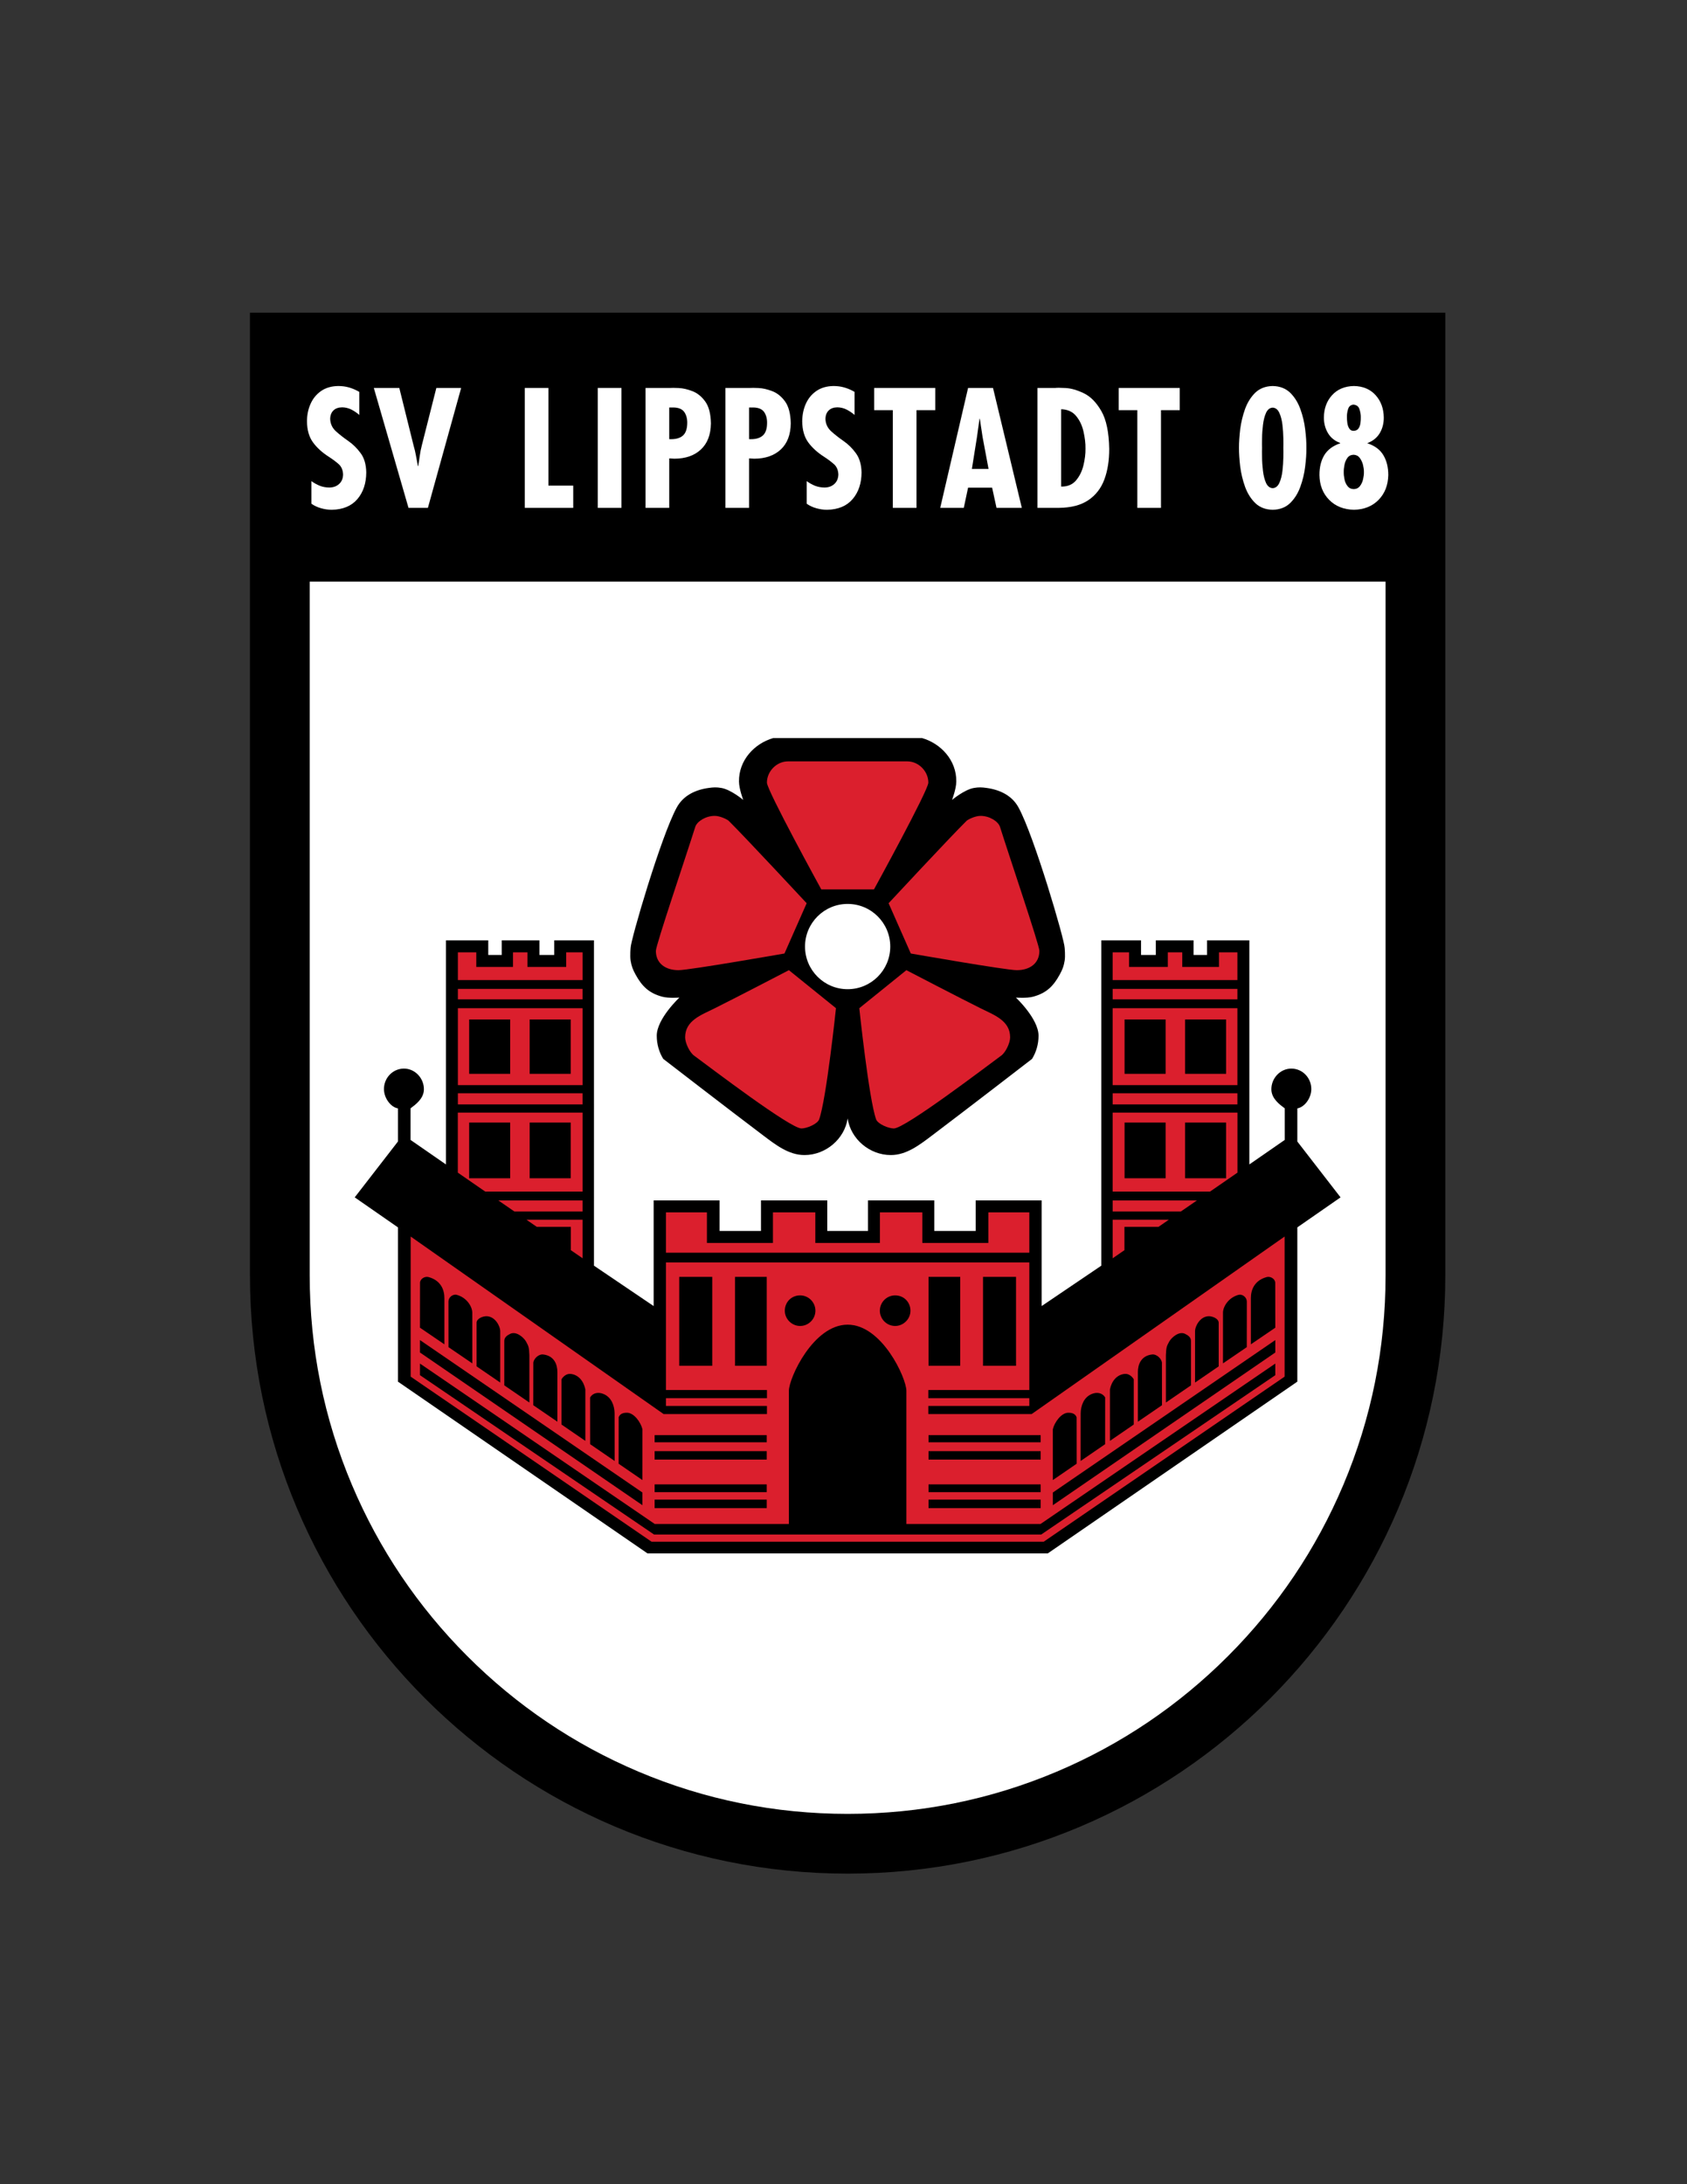 <?xml version="1.0" encoding="iso-8859-1"?>
<!-- Generator: Adobe Illustrator 24.0.1, SVG Export Plug-In . SVG Version: 6.00 Build 0)  -->
<svg version="1.1" id="Layer_1" xmlns="http://www.w3.org/2000/svg" xmlns:xlink="http://www.w3.org/1999/xlink" x="0px" y="0px"
	 viewBox="0 0 612 792" style="enable-background:new 0 0 612 792;" xml:space="preserve">
<rect x="0" y="0" width="612" height="792" fill="#333333" stroke="none"/>
<path d="M524.319,113.39v349.082c0,119.742-97.078,216.918-216.819,216.918c-119.74,0-216.819-97.176-216.819-216.918V113.39
	H524.319"/>
<path style="fill:#FFFFFF;" d="M112.353,462.472c0,26.355,5.157,51.914,15.329,75.97c9.829,23.246,23.904,44.131,41.836,62.073
	c17.931,17.941,38.804,32.026,62.037,41.862c24.045,10.179,49.596,15.342,75.945,15.342c26.349,0,51.9-5.163,75.944-15.342
	c23.235-9.836,44.106-23.921,62.039-41.862c17.931-17.942,32.006-38.827,41.836-62.073c10.172-24.056,15.329-49.615,15.329-75.97
	V210.901H112.353V462.472z"/>
<path d="M470.638,413.921v-12.01c2.529-0.424,5.043-3.605,5.069-6.955c0.041-4.023-3.095-7.401-7.118-7.483
	c-4.154-0.072-7.508,3.573-7.364,7.723c0.13,3.211,2.957,5.288,4.835,6.688v11.462l-12.828,8.882v-81.253h-15.356v5.308h-4.885
	v-5.308H419.3v5.308h-5.362v-5.308h-14.414v117.966l-21.649,14.645v-38.323H353.95v11.093h-15.015v-11.093h-24.047v11.093h-14.777
	v-11.093h-24.046v11.093h-15.016v-11.093h-23.923v38.323l-21.649-14.645V340.975h-14.415v5.308H195.7v-5.308h-13.69v5.308h-4.885
	v-5.308h-15.356v81.253l-12.83-8.882v-11.462c1.878-1.399,4.706-3.477,4.836-6.688c0.143-4.15-3.211-7.795-7.364-7.723
	c-4.023,0.082-7.159,3.46-7.119,7.483c0.028,3.35,2.541,6.531,5.07,6.955v12.01l-15.679,20.248l15.679,10.884v55.94
	c29.689,20.421,90.53,62.276,90.53,62.276h145.216c0,0,60.841-41.855,90.529-62.276v-55.94l15.679-10.884L470.638,413.921z"/>
<polygon style="fill:#DB1F2D;" points="403.636,345.317 409.6,345.317 409.6,350.618 423.651,350.618 423.651,345.317 
	428.898,345.317 428.898,350.618 442.219,350.618 442.219,345.317 448.894,345.317 448.894,355.375 403.636,355.375 "/>
<rect x="403.643" y="358.58" style="fill:#DB1F2D;" width="45.251" height="3.791"/>
<rect x="403.636" y="365.575" style="fill:#DB1F2D;" width="45.258" height="27.897"/>
<rect x="403.643" y="396.433" style="fill:#DB1F2D;" width="45.251" height="4.03"/>
<polygon style="fill:#DB1F2D;" points="403.636,403.442 448.914,403.442 448.914,425.206 438.961,432.08 403.636,432.08 "/>
<polygon style="fill:#DB1F2D;" points="403.643,439.309 403.643,435.29 434.206,435.29 428.365,439.309 "/>
<polygon style="fill:#DB1F2D;" points="424.014,442.279 420.27,444.86 407.919,444.86 407.919,453.317 403.643,456.264 
	403.643,442.279 "/>
<polygon style="fill:#DB1F2D;" points="241.586,439.606 256.452,439.606 256.452,450.703 280.403,450.703 280.403,439.606 
	295.781,439.606 295.781,450.703 319.219,450.703 319.219,439.606 334.597,439.606 334.597,450.703 358.548,450.703 
	358.548,439.606 373.413,439.606 373.413,454.24 241.586,454.24 "/>
<polygon style="fill:#DB1F2D;" points="166.106,345.317 172.781,345.317 172.781,350.618 186.102,350.618 186.102,345.317 
	191.349,345.317 191.349,350.618 205.401,350.618 205.401,345.317 211.365,345.317 211.365,355.375 166.106,355.375 "/>
<rect x="166.106" y="358.58" style="fill:#DB1F2D;" width="45.251" height="3.791"/>
<rect x="166.106" y="365.575" style="fill:#DB1F2D;" width="45.258" height="27.897"/>
<rect x="166.106" y="396.433" style="fill:#DB1F2D;" width="45.251" height="4.03"/>
<polygon style="fill:#DB1F2D;" points="166.086,403.442 211.365,403.442 211.365,432.08 176.039,432.08 166.086,425.206 "/>
<polygon style="fill:#DB1F2D;" points="194.729,444.86 190.986,442.279 211.358,442.279 211.358,456.264 207.081,453.317 
	207.081,444.86 "/>
<polygon style="fill:#DB1F2D;" points="186.635,439.309 180.794,435.29 211.358,435.29 211.358,439.309 "/>
<polygon style="fill:#DB1F2D;" points="466.02,499.178 378.619,559.041 236.382,559.041 148.98,499.178 148.98,448.373 
	240.74,512.744 278.23,512.744 278.23,509.807 241.586,509.807 241.586,506.992 278.23,506.992 278.23,504.021 241.586,504.021 
	241.586,457.779 373.413,457.779 373.413,504.021 336.77,504.021 336.77,506.992 373.413,506.992 373.413,509.807 336.77,509.807 
	336.77,512.744 374.261,512.744 466.02,448.373 "/>
<path d="M161.215,470.8c0.027-3.074-1.264-6.504-5.745-7.733c-1.292-0.362-3.033,0.587-3.095,2.05l-0.021,16.313l8.86,6.032V470.8z"
	/>
<rect x="246.41" y="462.997" width="11.976" height="32.245"/>
<rect x="266.651" y="462.997" width="11.504" height="32.245"/>
<path d="M290.377,480.801c3.095-0.069,5.567-2.684,5.431-5.779c-0.144-3.06-2.733-5.444-5.793-5.302
	c-2.931,0.11-5.171,2.378-5.301,5.302C284.564,478.178,287.221,480.868,290.377,480.801z"/>
<path d="M171.339,494.374l-0.006-18.294c0.047-2.178-1.926-5.554-5.602-6.551c-1.476-0.383-3.047,0.874-3.047,2.439l0.014,16.513
	L171.339,494.374z"/>
<path d="M181.47,482.583c-0.027-1.578-1.727-5.211-4.918-5.315c-1.455-0.026-3.669,0.868-3.662,2.413v15.765l8.58,5.876V482.583z"/>
<path d="M192.045,491.403c-0.136-2.65-0.171-3.149-1.223-4.967c-0.779-1.38-3.484-3.873-5.725-2.781
	c-1.175,0.547-2.159,1.341-2.152,2.55v16.129l9.1,6.236V491.403z"/>
<polygon points="233.054,541.19 152.354,485.917 152.354,490.42 233.054,545.795 "/>
<path d="M202.203,497.539c0.028-2.746-1.161-5.925-5.109-6.396c-1.735-0.219-3.45,1.558-3.614,2.924l-0.021,15.467l8.744,5.983
	V497.539z"/>
<path d="M212.348,503.808c-0.601-3.03-2.534-5.354-5.362-5.628c-1.49-0.156-2.773,1.02-3.287,1.982v16.382l8.649,5.93V503.808z"/>
<path d="M222.978,529.762l-0.021-17.262c-0.034-2.74-1.085-5.807-3.989-7.025c-1.906-0.799-3.888-0.436-4.892,1.237l0.013,16.955
	L222.978,529.762z"/>
<path d="M233.061,518.265c-0.574-2.493-3.04-6.005-5.643-6.005c-2.043,0-2.685,0.874-2.979,1.653l-0.021,16.84l8.635,5.924
	L233.061,518.265z"/>
<rect x="237.481" y="520.383" width="40.674" height="2.596"/>
<rect x="237.481" y="526.189" width="40.674" height="3.061"/>
<rect x="237.481" y="538.24" width="40.674" height="2.82"/>
<rect x="237.481" y="543.773" width="40.674" height="3.08"/>
<rect x="170.198" y="369.674" width="14.88" height="19.705"/>
<rect x="192.141" y="369.674" width="14.893" height="19.705"/>
<rect x="170.198" y="407.042" width="14.88" height="20.201"/>
<rect x="192.141" y="407.042" width="14.893" height="20.201"/>
<path d="M462.625,465.116c-0.061-1.463-1.804-2.412-3.094-2.05c-4.482,1.229-5.773,4.659-5.746,7.733v16.662l8.86-6.032
	L462.625,465.116z"/>
<rect x="356.614" y="462.997" width="11.976" height="32.245"/>
<rect x="336.845" y="462.997" width="11.504" height="32.245"/>
<path d="M324.624,480.801c3.155,0.067,5.813-2.623,5.662-5.779c-0.13-2.924-2.369-5.191-5.301-5.302
	c-3.061-0.143-5.648,2.241-5.792,5.302C319.057,478.117,321.528,480.731,324.624,480.801z"/>
<path d="M452.316,471.968c0-1.564-1.571-2.821-3.047-2.439c-3.676,0.997-5.649,4.373-5.603,6.551l-0.007,18.294l8.643-5.894
	L452.316,471.968z"/>
<path d="M442.11,479.682c0.007-1.545-2.207-2.439-3.662-2.413c-3.19,0.104-4.891,3.736-4.918,5.315v18.739l8.58-5.876V479.682z"/>
<path d="M377.471,552.606h-48.66v-48.319c0-4.529-8.803-23.958-21.31-23.958c-12.508,0-21.311,19.429-21.311,23.958v48.319h-48.661
	l-85.167-58.169l-0.007,4.207l84.935,57.794h140.421l84.935-57.794l-0.007-4.207L377.471,552.606z"/>
<path d="M432.055,486.205c0.007-1.209-0.978-2.003-2.151-2.55c-2.242-1.092-4.946,1.401-5.726,2.781
	c-1.052,1.817-1.086,2.316-1.223,4.967v17.167l9.1-6.236V486.205z"/>
<polygon points="381.946,545.795 462.645,490.42 462.645,485.917 381.946,541.19 "/>
<path d="M421.52,494.067c-0.164-1.366-1.879-3.142-3.614-2.924c-3.948,0.471-5.137,3.649-5.109,6.396v17.979l8.744-5.983
	L421.52,494.067z"/>
<path d="M411.301,500.161c-0.513-0.962-1.797-2.138-3.286-1.982c-2.829,0.273-4.762,2.598-5.363,5.628v18.665l8.649-5.93V500.161z"
	/>
<path d="M400.923,506.713c-1.003-1.674-2.984-2.036-4.892-1.237c-2.903,1.218-3.955,4.284-3.989,7.025l-0.02,17.262l8.887-6.094
	L400.923,506.713z"/>
<path d="M390.58,530.753l-0.02-16.84c-0.294-0.779-0.935-1.653-2.979-1.653c-2.602,0-5.068,3.512-5.642,6.005l0.007,18.412
	L390.58,530.753z"/>
<rect x="336.845" y="520.383" width="40.674" height="2.596"/>
<rect x="336.845" y="526.189" width="40.674" height="3.061"/>
<rect x="336.845" y="538.24" width="40.674" height="2.82"/>
<rect x="336.845" y="543.773" width="40.674" height="3.08"/>
<rect x="429.922" y="369.674" width="14.88" height="19.705"/>
<rect x="407.966" y="369.674" width="14.894" height="19.705"/>
<rect x="429.922" y="407.042" width="14.88" height="20.201"/>
<rect x="407.966" y="407.042" width="14.894" height="20.201"/>
<path style="fill:#FFFFFF;" d="M126.345,159.901c-1.715-1.188-3.218-2.371-4.516-3.545c-1.291-1.189-1.96-2.65-2.049-4.386
	c0.013-1.345,0.41-2.388,1.174-3.135c0.766-0.749,1.831-1.12,3.177-1.134c1.182,0.014,2.295,0.294,3.354,0.813
	c1.032,0.539,1.995,1.175,2.855,1.951v-8.366c-1.182-0.686-2.391-1.216-3.641-1.581c-1.263-0.369-2.589-0.538-3.976-0.547
	c-2.446,0.037-4.529,0.632-6.217,1.793c-1.681,1.169-2.965,2.706-3.826,4.646c-0.874,1.923-1.312,4.041-1.312,6.371
	c0.021,3.099,0.738,5.633,2.152,7.583c1.4,1.954,3.353,3.736,5.868,5.333c1.271,0.819,2.425,1.676,3.45,2.575
	c1.018,0.902,1.564,2.159,1.625,3.779c-0.034,1.461-0.505,2.604-1.441,3.439c-0.929,0.854-2.104,1.273-3.525,1.287
	c-1.257,0-2.411-0.211-3.45-0.62c-1.039-0.42-2.077-0.981-3.074-1.695v8.191c1.024,0.728,2.199,1.274,3.525,1.646
	c1.325,0.369,2.623,0.55,3.859,0.55c4.065-0.076,7.159-1.376,9.298-3.873c2.131-2.511,3.197-5.738,3.217-9.684
	c-0.061-2.896-0.731-5.225-2.036-6.968C129.542,162.559,128.052,161.083,126.345,159.901z"/>
<path style="fill:#FFFFFF;" d="M153.042,161.428c-0.335,1.275-0.574,2.524-0.752,3.786c-0.164,1.246-0.362,2.504-0.574,3.771h-0.123
	c-0.246-1.233-0.471-2.477-0.683-3.716c-0.212-1.243-0.513-2.477-0.875-3.72l-5.179-20.873h-9.242l12.583,43.482h7.029
	l12.065-43.482h-8.997L153.042,161.428z"/>
<polygon style="fill:#FFFFFF;" points="198.955,140.675 190.375,140.675 190.375,184.157 207.953,184.157 207.953,176.092 
	198.955,176.092 "/>
<rect x="216.847" y="140.671" style="fill:#FFFFFF;" width="8.594" height="43.485"/>
<path style="fill:#FFFFFF;" d="M251.203,141.843c-1.783-0.693-3.444-1.069-4.98-1.141c-1.537-0.068-2.562-0.075-3.094-0.027h-8.943
	v43.482h8.594v-17.936l1.913,0.105c4.037-0.021,7.228-1.141,9.578-3.344c2.371-2.21,3.573-5.359,3.634-9.458
	c-0.068-3.464-0.744-6.1-2.056-7.925C254.542,143.787,252.992,142.536,251.203,141.843z M247.602,158.063
	c-1.114,0.896-2.726,1.282-4.823,1.175v-11.483h1.613c1.831,0.04,3.102,0.602,3.852,1.65c0.731,1.068,1.1,2.404,1.072,3.999
	C249.29,155.612,248.729,157.156,247.602,158.063z"/>
<path style="fill:#FFFFFF;" d="M280.174,141.843c-1.789-0.693-3.457-1.069-4.994-1.141c-1.537-0.068-2.561-0.075-3.095-0.027h-8.915
	v43.482h8.587v-17.936l1.886,0.105c4.044-0.021,7.234-1.141,9.611-3.344c2.357-2.21,3.56-5.359,3.614-9.458
	c-0.068-3.464-0.752-6.1-2.042-7.925C283.515,143.787,281.964,142.536,280.174,141.843z M276.567,158.063
	c-1.121,0.896-2.732,1.282-4.81,1.175v-11.483h1.605c1.817,0.04,3.108,0.602,3.846,1.65c0.738,1.068,1.093,2.404,1.066,3.999
	C278.262,155.612,277.701,157.156,276.567,158.063z"/>
<path style="fill:#FFFFFF;" d="M305.997,159.901c-1.715-1.188-3.205-2.371-4.509-3.545c-1.277-1.189-1.967-2.65-2.036-4.386
	c0.013-1.345,0.403-2.388,1.175-3.135c0.765-0.749,1.811-1.12,3.156-1.134c1.188,0.014,2.31,0.294,3.342,0.813
	c1.045,0.539,2.008,1.175,2.883,1.951v-8.366c-1.176-0.686-2.391-1.216-3.656-1.581c-1.25-0.369-2.568-0.538-3.955-0.547
	c-2.466,0.037-4.543,0.632-6.224,1.793c-1.7,1.169-2.965,2.706-3.838,4.646c-0.861,1.923-1.292,4.041-1.313,6.371
	c0.035,3.099,0.752,5.633,2.152,7.583c1.414,1.954,3.375,3.736,5.875,5.333c1.271,0.819,2.418,1.676,3.443,2.575
	c1.045,0.902,1.571,2.159,1.646,3.779c-0.055,1.461-0.526,2.604-1.462,3.439c-0.929,0.854-2.104,1.273-3.525,1.287
	c-1.243,0-2.397-0.211-3.45-0.62c-1.039-0.42-2.063-0.981-3.053-1.695v8.191c1.011,0.728,2.179,1.274,3.524,1.646
	c1.326,0.369,2.61,0.55,3.854,0.55c4.051-0.076,7.153-1.376,9.284-3.873c2.139-2.511,3.225-5.738,3.238-9.684
	c-0.076-2.896-0.766-5.225-2.063-6.968C309.209,162.559,307.699,161.083,305.997,159.901z"/>
<polygon style="fill:#FFFFFF;" points="317.133,148.733 323.896,148.733 323.896,184.157 332.482,184.157 332.482,148.733 
	339.293,148.733 339.293,140.675 317.133,140.675 "/>
<path style="fill:#FFFFFF;" d="M351.193,140.675l-10.104,43.482h8.548l1.556-7.324h8.725l1.593,7.324h9.181l-10.452-43.482H351.193z
	 M352.574,170.032l1.852-11.606l0.909-6.575h0.123l0.989,6.575l2.172,11.606H352.574z"/>
<path style="fill:#FFFFFF;" d="M393.194,142.604c-2.44-1.169-4.647-1.81-6.646-1.903c-1.983-0.099-3.197-0.113-3.656-0.027h-6.529
	v43.482h7.672c4.508-0.042,8.088-0.963,10.785-2.791c2.704-1.824,4.645-4.338,5.827-7.549c1.189-3.203,1.757-6.895,1.748-11.066
	c-0.109-5.994-1.045-10.554-2.847-13.679C397.743,145.928,395.625,143.773,393.194,142.604z M393.044,168.749
	c-0.52,2.143-1.435,3.979-2.713,5.481c-1.297,1.506-3.088,2.248-5.375,2.203v-28.043c2.349,0.069,4.173,0.902,5.451,2.477
	c1.305,1.588,2.18,3.463,2.67,5.659c0.492,2.196,0.752,4.253,0.71,6.169C393.823,164.578,393.555,166.6,393.044,168.749z"/>
<polygon style="fill:#FFFFFF;" points="405.824,148.733 412.594,148.733 412.594,184.157 421.175,184.157 421.175,148.733 
	427.979,148.733 427.979,140.675 405.824,140.675 "/>
<path style="fill:#FFFFFF;" d="M471.728,148.312c-0.854-2.377-2.104-4.345-3.703-5.919c-1.625-1.558-3.729-2.364-6.319-2.419
	c-2.604,0.055-4.7,0.861-6.332,2.419c-1.592,1.574-2.835,3.542-3.703,5.919c-0.847,2.385-1.436,4.833-1.762,7.351
	c-0.287,2.529-0.45,4.766-0.438,6.747c-0.012,1.97,0.151,4.225,0.438,6.742c0.326,2.524,0.915,4.973,1.762,7.358
	c0.868,2.38,2.111,4.351,3.703,5.912c1.632,1.568,3.728,2.371,6.332,2.429c2.59-0.058,4.694-0.861,6.319-2.429
	c1.599-1.561,2.849-3.532,3.703-5.912c0.866-2.385,1.455-4.834,1.755-7.358c0.314-2.518,0.471-4.772,0.443-6.742
	c0.027-1.981-0.129-4.218-0.443-6.747C473.184,153.145,472.595,150.696,471.728,148.312z M465.565,165.879
	c-0.027,1.557-0.123,3.187-0.327,4.888c-0.206,1.708-0.575,3.163-1.134,4.358c-0.541,1.195-1.346,1.828-2.398,1.882
	c-1.079-0.055-1.857-0.687-2.418-1.882c-0.541-1.195-0.902-2.65-1.112-4.358c-0.206-1.701-0.324-3.33-0.329-4.888
	c-0.028-1.555-0.028-2.702,0-3.47c-0.028-0.758-0.028-1.91,0-3.47c0.005-1.555,0.123-3.19,0.329-4.892
	c0.21-1.698,0.571-3.153,1.112-4.352c0.561-1.195,1.339-1.824,2.418-1.886c1.053,0.061,1.857,0.69,2.398,1.886
	c0.559,1.199,0.928,2.654,1.134,4.352c0.204,1.701,0.3,3.336,0.327,4.892c0.022,1.56,0.036,2.712,0,3.47
	C465.602,163.177,465.588,164.325,465.565,165.879z"/>
<path style="fill:#FFFFFF;" d="M501.874,165.093c-1.181-2.008-3.114-3.463-5.811-4.352v-0.062c1.987-0.762,3.483-1.96,4.475-3.618
	c0.982-1.649,1.46-3.524,1.46-5.608c-0.033-3.29-1.023-6.005-2.951-8.143c-1.925-2.149-4.549-3.27-7.868-3.338
	c-3.362,0.069-6.02,1.189-7.959,3.338c-1.94,2.138-2.925,4.853-2.952,8.143c0.009,2.083,0.506,3.966,1.497,5.622
	c1.003,1.658,2.466,2.842,4.419,3.542v0.123c-2.67,0.912-4.598,2.357-5.784,4.331c-1.184,1.982-1.751,4.386-1.737,7.207
	c0.055,3.642,1.231,6.637,3.518,8.967c2.283,2.329,5.296,3.518,8.999,3.604c3.69-0.086,6.659-1.274,8.941-3.604
	c2.271-2.33,3.424-5.325,3.513-8.967C503.638,169.492,503.069,167.115,501.874,165.093z M489.024,148.412
	c0.295-1.036,0.949-1.603,1.967-1.695c1.148,0.092,1.893,0.673,2.207,1.722c0.343,1.055,0.486,2.021,0.46,2.89
	c0.014,0.573-0.014,1.236-0.11,2.001c-0.082,0.754-0.314,1.417-0.691,1.992c-0.369,0.587-0.996,0.888-1.865,0.909
	c-0.703-0.02-1.215-0.321-1.556-0.909c-0.362-0.574-0.575-1.254-0.671-2.022c-0.102-0.755-0.142-1.435-0.137-2.022
	C488.595,150.413,488.718,149.454,489.024,148.412z M494.497,173.734c-0.205,0.951-0.582,1.784-1.121,2.487
	c-0.547,0.724-1.29,1.1-2.262,1.135c-1.003-0.035-1.748-0.404-2.273-1.098c-0.547-0.7-0.916-1.533-1.1-2.483
	c-0.199-0.945-0.286-1.813-0.267-2.596c-0.02-0.782,0.067-1.656,0.267-2.63c0.184-0.967,0.553-1.811,1.065-2.524
	c0.526-0.727,1.263-1.093,2.24-1.134c0.937,0.041,1.687,0.413,2.241,1.161c0.531,0.734,0.956,1.575,1.183,2.545
	c0.224,0.974,0.341,1.841,0.319,2.582C494.817,171.928,494.703,172.775,494.497,173.734z"/>
<path d="M386.227,343.687c0.007-2.776-11.026-40.455-16.718-50.863c-2.219-4.092-6.332-6.387-11.6-7.114
	c-1.755-0.24-2.814-0.294-4.569,0c-3.497,0.586-7.966,4.352-7.966,4.352s1.517-3.98,1.545-6.641
	c0.108-7.825-5.664-13.833-12.399-15.788h-54.04c-6.735,1.954-12.508,7.962-12.399,15.788c0.027,2.661,1.544,6.641,1.544,6.641
	s-4.467-3.765-7.965-4.352c-1.756-0.294-2.815-0.24-4.57,0c-5.267,0.728-9.379,3.022-11.599,7.114
	c-5.691,10.408-16.724,48.087-16.717,50.863c0,0-0.287,2.855,0,4.653c0.327,2.043,0.785,3.177,1.769,5.001
	c2.35,4.331,4.96,6.813,9.721,8.074c2.336,0.623,6.203,0.308,6.203,0.308s-8.218,7.686-8.218,13.831c0,3.104,0.867,5.994,2.35,8.399
	c0,0,23.794,18.364,36.275,27.769c4.604,3.472,9.277,7.107,14.967,7.107c7.733,0,14.545-5.848,15.659-13.269
	c1.113,7.421,7.926,13.269,15.659,13.269c5.69,0,10.363-3.636,14.968-7.107c12.48-9.405,36.274-27.769,36.274-27.769
	c1.482-2.405,2.351-5.294,2.351-8.399c0-6.145-8.218-13.831-8.218-13.831s3.865,0.315,6.203-0.308
	c4.762-1.261,7.371-3.743,9.72-8.074c0.985-1.824,1.441-2.958,1.77-5.001C386.515,346.542,386.227,343.687,386.227,343.687z"/>
<path style="fill:#DB1F2D;" d="M259.289,365.603c-4.973,2.47-10.739,4.457-10.739,10.544c0,2.022,1.619,5.461,3.245,6.629
	c5.868,4.318,34.881,26.41,38.953,26.41c1.933,0,5.82-1.625,6.421-3.298c2.616-7.242,6.101-40.314,6.101-40.314l-17.079-13.785
	C286.191,351.789,265.861,362.357,259.289,365.603z"/>
<path style="fill:#DB1F2D;" d="M292.64,327.517c0,0-22.332-24.009-28.295-29.893c-0.438-0.418-2.986-1.776-5.063-1.783
	c-3.177-0.007-6.388,1.933-7.064,4.002c-3.552,11.276-14.284,42.847-14.284,44.951c0,4.444,3.374,6.996,8.205,6.996
	c3.942,0,38.447-6.043,38.447-6.043L292.64,327.517z"/>
<path style="fill:#DB1F2D;" d="M355.711,365.603c-6.572-3.246-26.901-13.813-26.901-13.813l-17.078,13.785
	c0,0,3.483,33.072,6.099,40.314c0.602,1.673,4.49,3.298,6.422,3.298c4.072,0,33.085-22.092,38.954-26.41
	c1.625-1.168,3.244-4.607,3.244-6.629C366.45,370.06,360.684,368.072,355.711,365.603z"/>
<path style="fill:#DB1F2D;" d="M362.781,299.843c-0.676-2.069-3.887-4.009-7.063-4.002c-2.077,0.007-4.625,1.366-5.062,1.783
	c-5.964,5.885-28.296,29.893-28.296,29.893l8.055,18.229c0,0,34.506,6.043,38.446,6.043c4.83,0,8.204-2.552,8.204-6.996
	C377.065,342.69,366.334,311.119,362.781,299.843z"/>
<path style="fill:#DB1F2D;" d="M336.781,283.789c0-4.154-3.573-7.713-7.624-7.713h-43.315c-4.051,0-7.624,3.56-7.624,7.713
	c0,2.794,19.722,38.707,19.722,38.707h19.117C317.058,322.496,336.781,286.583,336.781,283.789z"/>
<path style="fill:#FFFFFF;" d="M322.963,343.227c0,8.54-6.923,15.462-15.463,15.462c-8.539,0-15.462-6.922-15.462-15.462
	c0-8.539,6.923-15.462,15.462-15.462C316.04,327.765,322.963,334.688,322.963,343.227z"/>
</svg>
